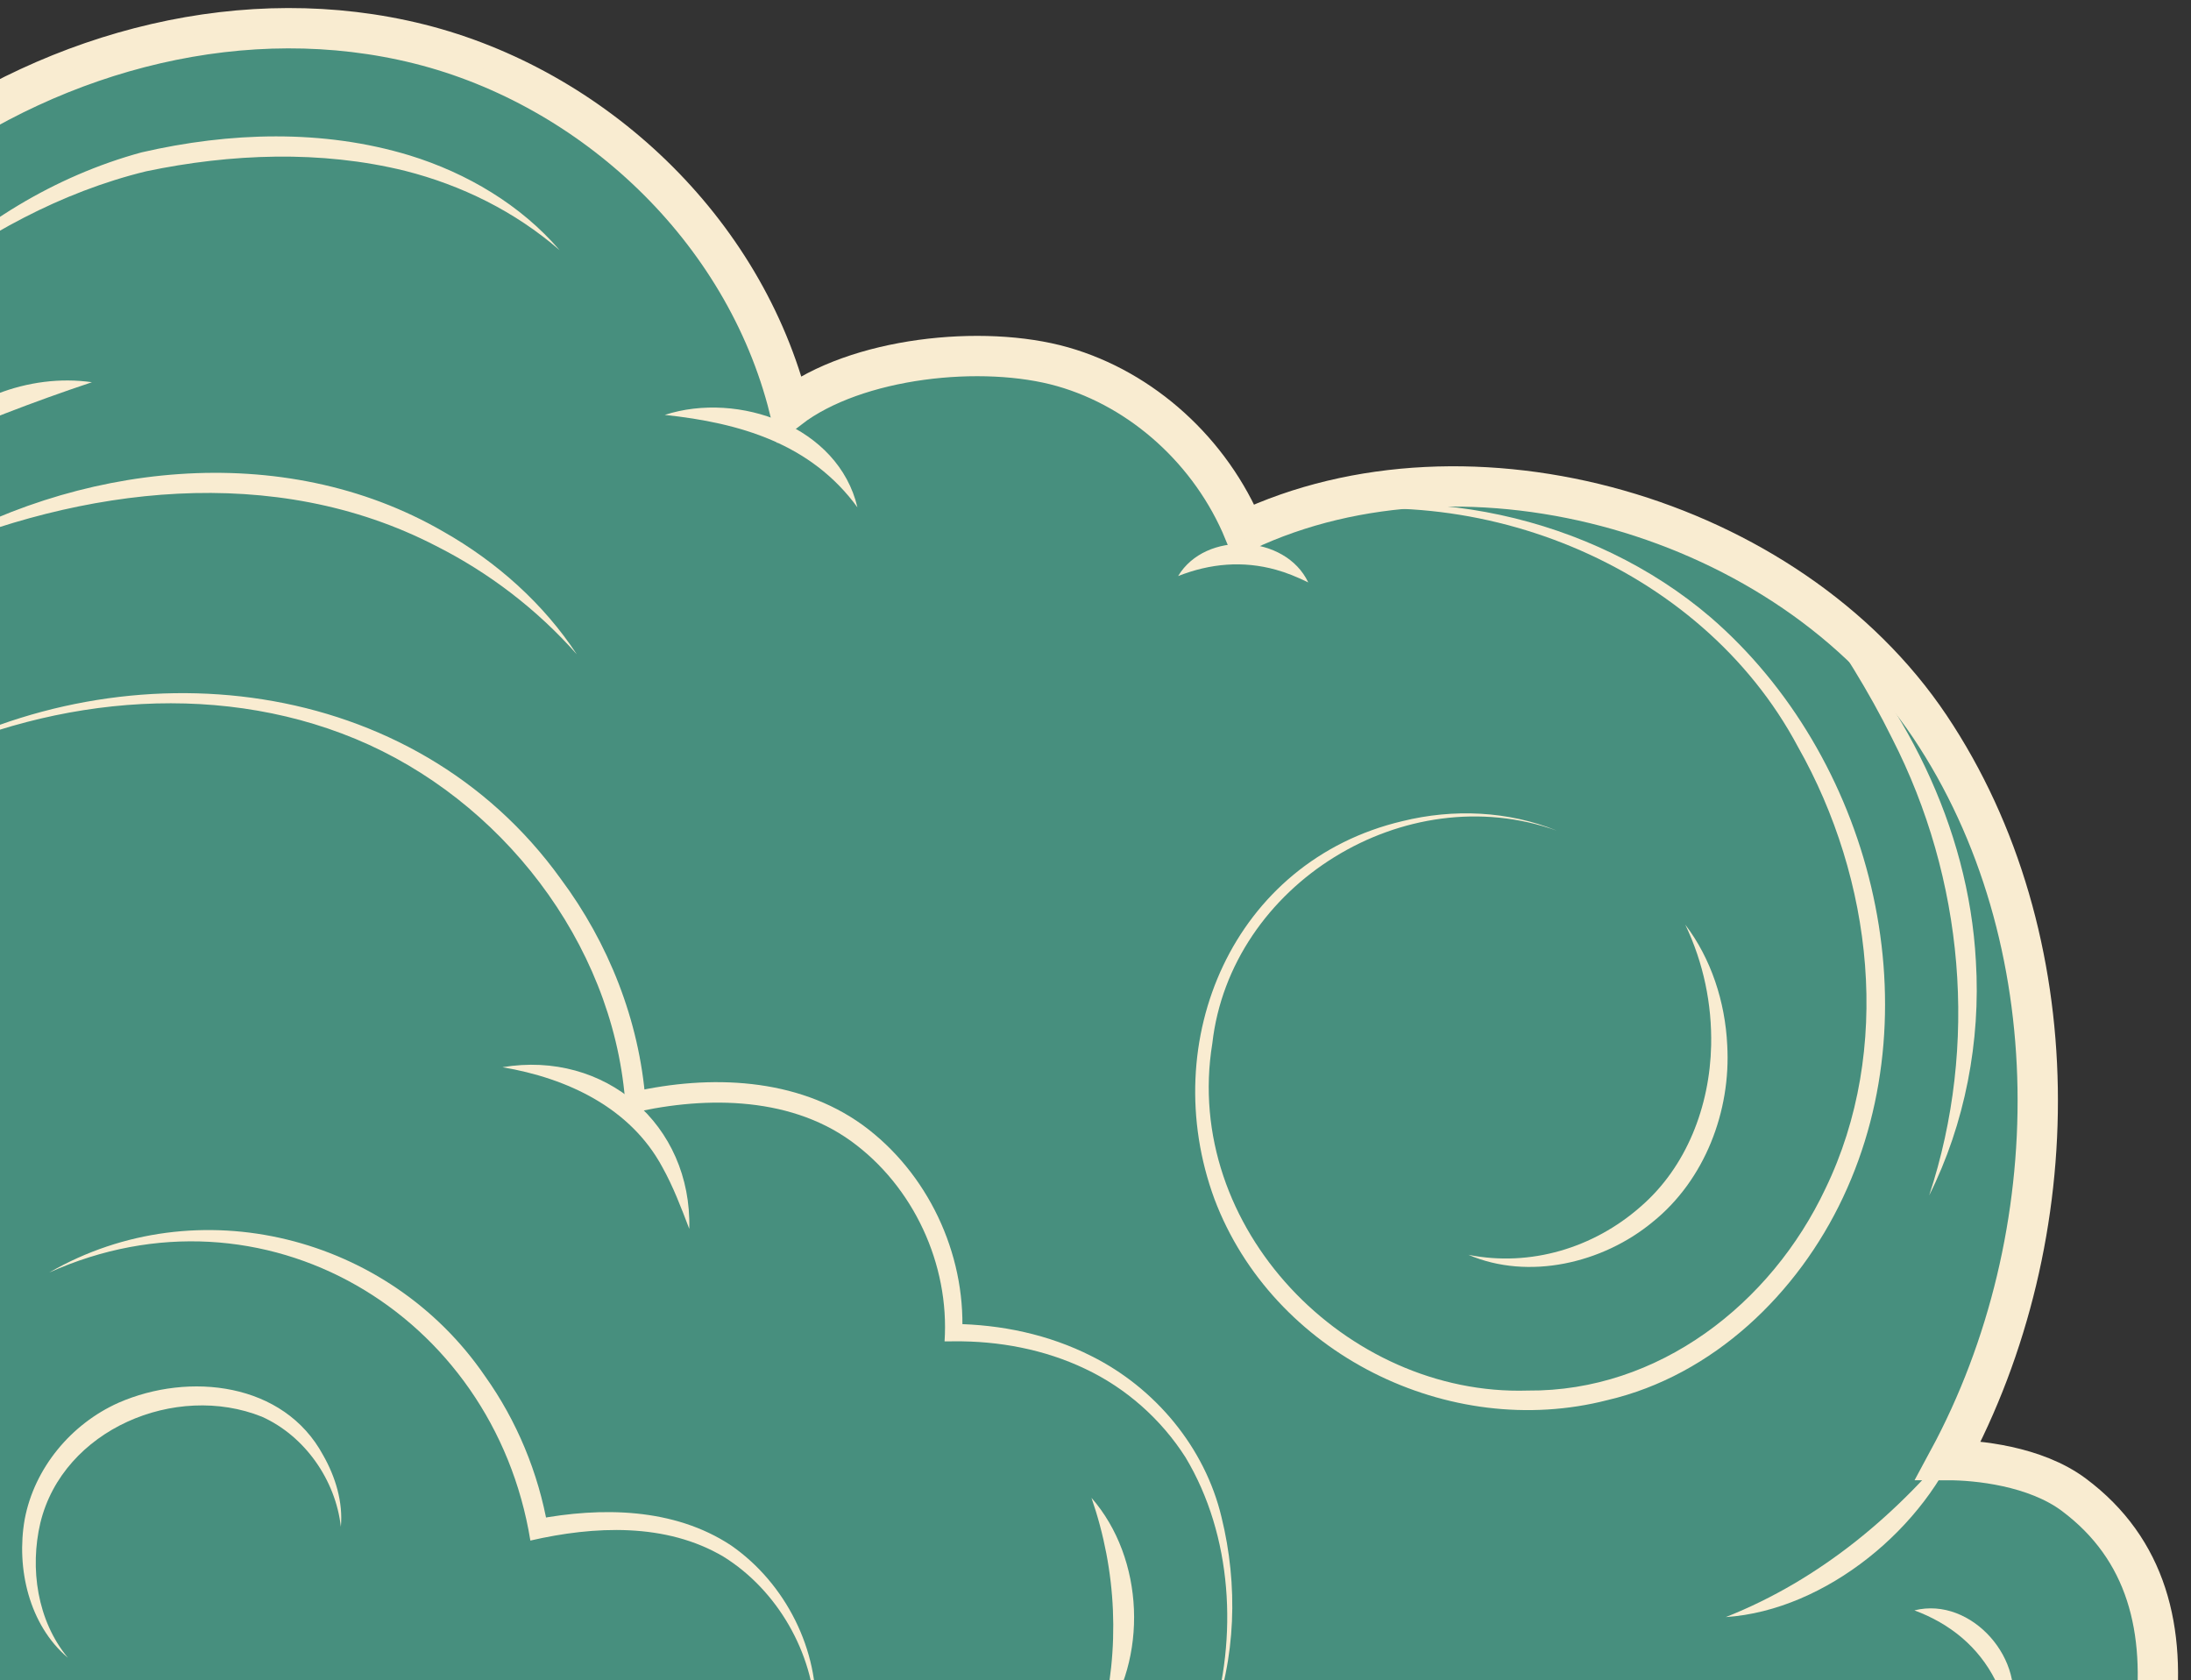 <svg width="163" height="125" viewBox="0 0 163 125" fill="none" xmlns="http://www.w3.org/2000/svg">
<rect x="0" y="0" width="163" height="125" fill="#333333" stroke="none"/>
<path d="M-6.47 11.601C4.358 3.647 18.341 0.054 31.202 3.275C44.064 6.5 55.366 16.982 58.719 30.384C63.687 26.582 73.119 25.594 79.056 27.285C84.992 28.977 90.098 33.609 92.544 39.52C109.242 31.601 133.054 38.343 143.577 54.058C154.1 69.778 153.972 91.924 144.948 108.628C147.057 108.628 151.404 109.056 154.278 111.201C159.715 115.257 161.188 121.234 160.296 128.241H-6.475V11.596L-6.47 11.601Z" fill="#478F7E" stroke="#F9ECD1" stroke-width="3" stroke-miterlimit="10"/>
<path d="M94.246 38.852C109.283 35.077 126.491 41.9 133.758 55.561C139.337 65.411 140.81 78.089 135.801 88.438C131.75 97.019 123.383 103.537 113.66 103.455C100.116 103.878 87.958 91.292 90.19 77.635C91.53 65.803 104.539 57.757 115.816 61.798C112.203 60.325 108.116 60.157 104.335 61.09C91.734 64.061 86.021 77.447 90.348 89.203C94.679 100.688 107.77 107.206 119.597 104.163C127.449 102.329 133.752 96.24 137.116 89.075C143.913 74.649 139.164 56.224 127.271 45.935C118.455 38.384 105.364 35.52 94.246 38.852Z" fill="#F9ECD1"/>
<path d="M-6.195 56.718C4.2 51.719 16.838 50.583 27.447 55.408C38.097 60.27 46.046 71.123 46.571 82.91C52.074 81.549 58.566 81.468 63.31 84.892C67.962 88.255 70.648 94.069 70.271 99.797L70.938 99.792C74.301 99.756 77.69 100.388 80.727 101.835C83.764 103.267 86.378 105.575 88.197 108.424C91.688 114.238 92.106 121.82 90.098 128.251C91.963 123.4 92.116 117.912 90.873 112.867C89.644 107.695 85.945 103.257 81.191 100.887C78.021 99.282 74.469 98.538 70.938 98.497L71.585 99.165C71.83 93.218 69.007 87.231 64.186 83.705C59.269 80.148 52.792 79.949 47.09 81.233L48.023 81.916C47.564 75.929 45.271 70.15 41.709 65.375C30.733 50.134 9.561 47.918 -6.195 56.723V56.718Z" fill="#F9ECD1"/>
<path d="M5.041 123.323C2.759 120.562 2.208 116.673 3.003 113.295C4.69 106.339 13.077 102.829 19.488 105.402C22.667 106.829 24.965 110.095 25.358 113.591C25.526 111.761 24.965 109.886 24.038 108.261C21.118 102.844 14.071 102.064 8.817 104.362C5.286 105.937 2.55 109.229 1.836 113.04C1.194 116.694 2.173 120.888 5.036 123.323H5.041Z" fill="#F9ECD1"/>
<path d="M109.247 93.356C113.716 95.272 119.24 93.988 122.959 90.905C126.832 87.786 128.779 82.665 128.498 77.763C128.346 74.527 127.296 71.317 125.375 68.79C126.74 71.643 127.367 74.731 127.301 77.778C127.204 82.283 125.482 86.828 122.022 89.799C118.572 92.826 113.869 94.278 109.247 93.356Z" fill="#F9ECD1"/>
<path d="M49.455 30.868C55.045 31.459 60.334 33.003 63.789 37.747C62.378 31.734 54.948 29.084 49.455 30.868Z" fill="#F9ECD1"/>
<path d="M87.647 42.858C90.036 41.915 92.467 41.706 94.913 42.384C95.708 42.603 96.482 42.919 97.328 43.331C95.636 39.749 89.68 39.454 87.647 42.858Z" fill="#F9ECD1"/>
<path d="M143.521 88.938C146.181 83.623 147.363 77.457 146.996 71.5C146.456 61.482 141.61 51.964 134.659 44.86C136.937 48.101 139.031 51.423 140.759 54.924C146.109 65.375 147.215 77.732 143.521 88.938Z" fill="#F9ECD1"/>
<path d="M142.42 119.807C145.07 120.791 147.19 122.513 148.453 125.025C148.876 125.836 149.212 126.707 149.528 127.68C150.874 123.578 146.695 118.742 142.425 119.807H142.42Z" fill="#F9ECD1"/>
<path d="M3.66 94.675C19.584 87.506 36.711 97.713 39.457 114.615C44.191 113.524 49.547 113.27 53.842 115.823C57.827 118.309 60.513 122.951 60.671 127.701C60.971 122.793 58.449 117.79 54.383 114.972C50.128 112.164 44.721 112.108 39.89 113.03L40.757 113.616C40.053 109.58 38.453 105.703 36.074 102.37C28.935 91.924 14.692 88.296 3.66 94.675Z" fill="#F9ECD1"/>
<path d="M-5.986 41.461C6.08 36.187 20.409 34.399 32.435 40.615C36.364 42.598 39.941 45.319 42.912 48.682C40.445 44.921 36.96 41.808 33.001 39.561C21.005 32.605 5.545 34.44 -5.986 41.461Z" fill="#F9ECD1"/>
<path d="M145.941 106.727C141.268 112.607 135.424 117.525 128.392 120.307C135.831 119.812 143.337 113.611 145.941 106.727Z" fill="#F9ECD1"/>
<path d="M37.383 79.399C42.199 80.214 46.902 82.41 49.282 86.843C50.071 88.26 50.668 89.819 51.279 91.424C51.483 83.664 45.001 78.12 37.383 79.399Z" fill="#F9ECD1"/>
<path d="M81.915 128.251C85.441 123.415 85.145 115.95 81.201 111.435C83.087 116.908 83.331 122.641 81.915 128.251Z" fill="#F9ECD1"/>
<path d="M-5.986 33.395C-1.726 31.525 2.427 29.91 6.839 28.437C2.136 27.759 -2.949 29.757 -5.986 33.395Z" fill="#F9ECD1"/>
<path d="M-6.47 21.481C-1.267 17.491 4.537 14.286 10.886 12.742C17.169 11.428 23.869 11.163 30.142 12.712C34.316 13.771 38.3 15.718 41.633 18.613C38.749 15.254 34.744 12.875 30.468 11.56C24.012 9.598 17.072 9.828 10.534 11.336C4.088 13.089 -1.848 16.732 -6.475 21.481H-6.47Z" fill="#F9ECD1"/>
<path d="M-6.47 11.601C4.272 3.774 18.478 0.105 31.472 3.58C44.298 7 55.121 17.553 58.321 30.485L58.469 31.087L58.974 30.715C64.146 27.051 71.692 26.297 77.823 27.474C84.192 28.885 89.594 33.736 92.055 39.729L92.269 40.249L92.778 40.009C105.706 34.073 121.513 36.728 133.08 44.544C140.999 49.778 146.319 58.119 148.871 67.164C152.872 81.152 150.879 96.714 143.74 109.351C147.526 109.326 151.654 109.825 154.584 112.398C159.251 116.138 160.383 122.478 159.552 128.154L160.301 127.492C113.044 127.446 40.252 127.604 -6.47 127.721L-5.94 128.251C-5.981 99.18 -6.322 40.672 -6.47 11.606V11.601ZM-6.47 11.601C-6.603 40.672 -6.944 99.175 -7 128.246V128.771H-6.47C40.059 129.015 113.237 128.908 160.301 129H160.969L161.05 128.338C161.509 124.679 161.386 120.791 159.98 117.305C158.782 114.38 156.652 111.843 154.003 110.131C151.277 108.5 148.056 107.96 144.958 107.909L145.595 108.979C154.665 92.01 154.925 69.885 144.112 53.65C138.65 45.569 129.997 40.019 120.708 37.375C111.439 34.751 101.13 34.858 92.325 39.036L93.048 39.316C91.729 36.162 89.655 33.339 87.071 31.117C80.595 25.293 70.913 24.931 62.994 27.668C61.399 28.248 59.85 29.013 58.479 30.057L59.132 30.287C57.47 23.713 53.837 17.716 48.986 13.012C33.893 -2.076 9.872 -0.797 -6.465 11.606L-6.47 11.601Z" fill="#F9ECD1"/>
</svg>
